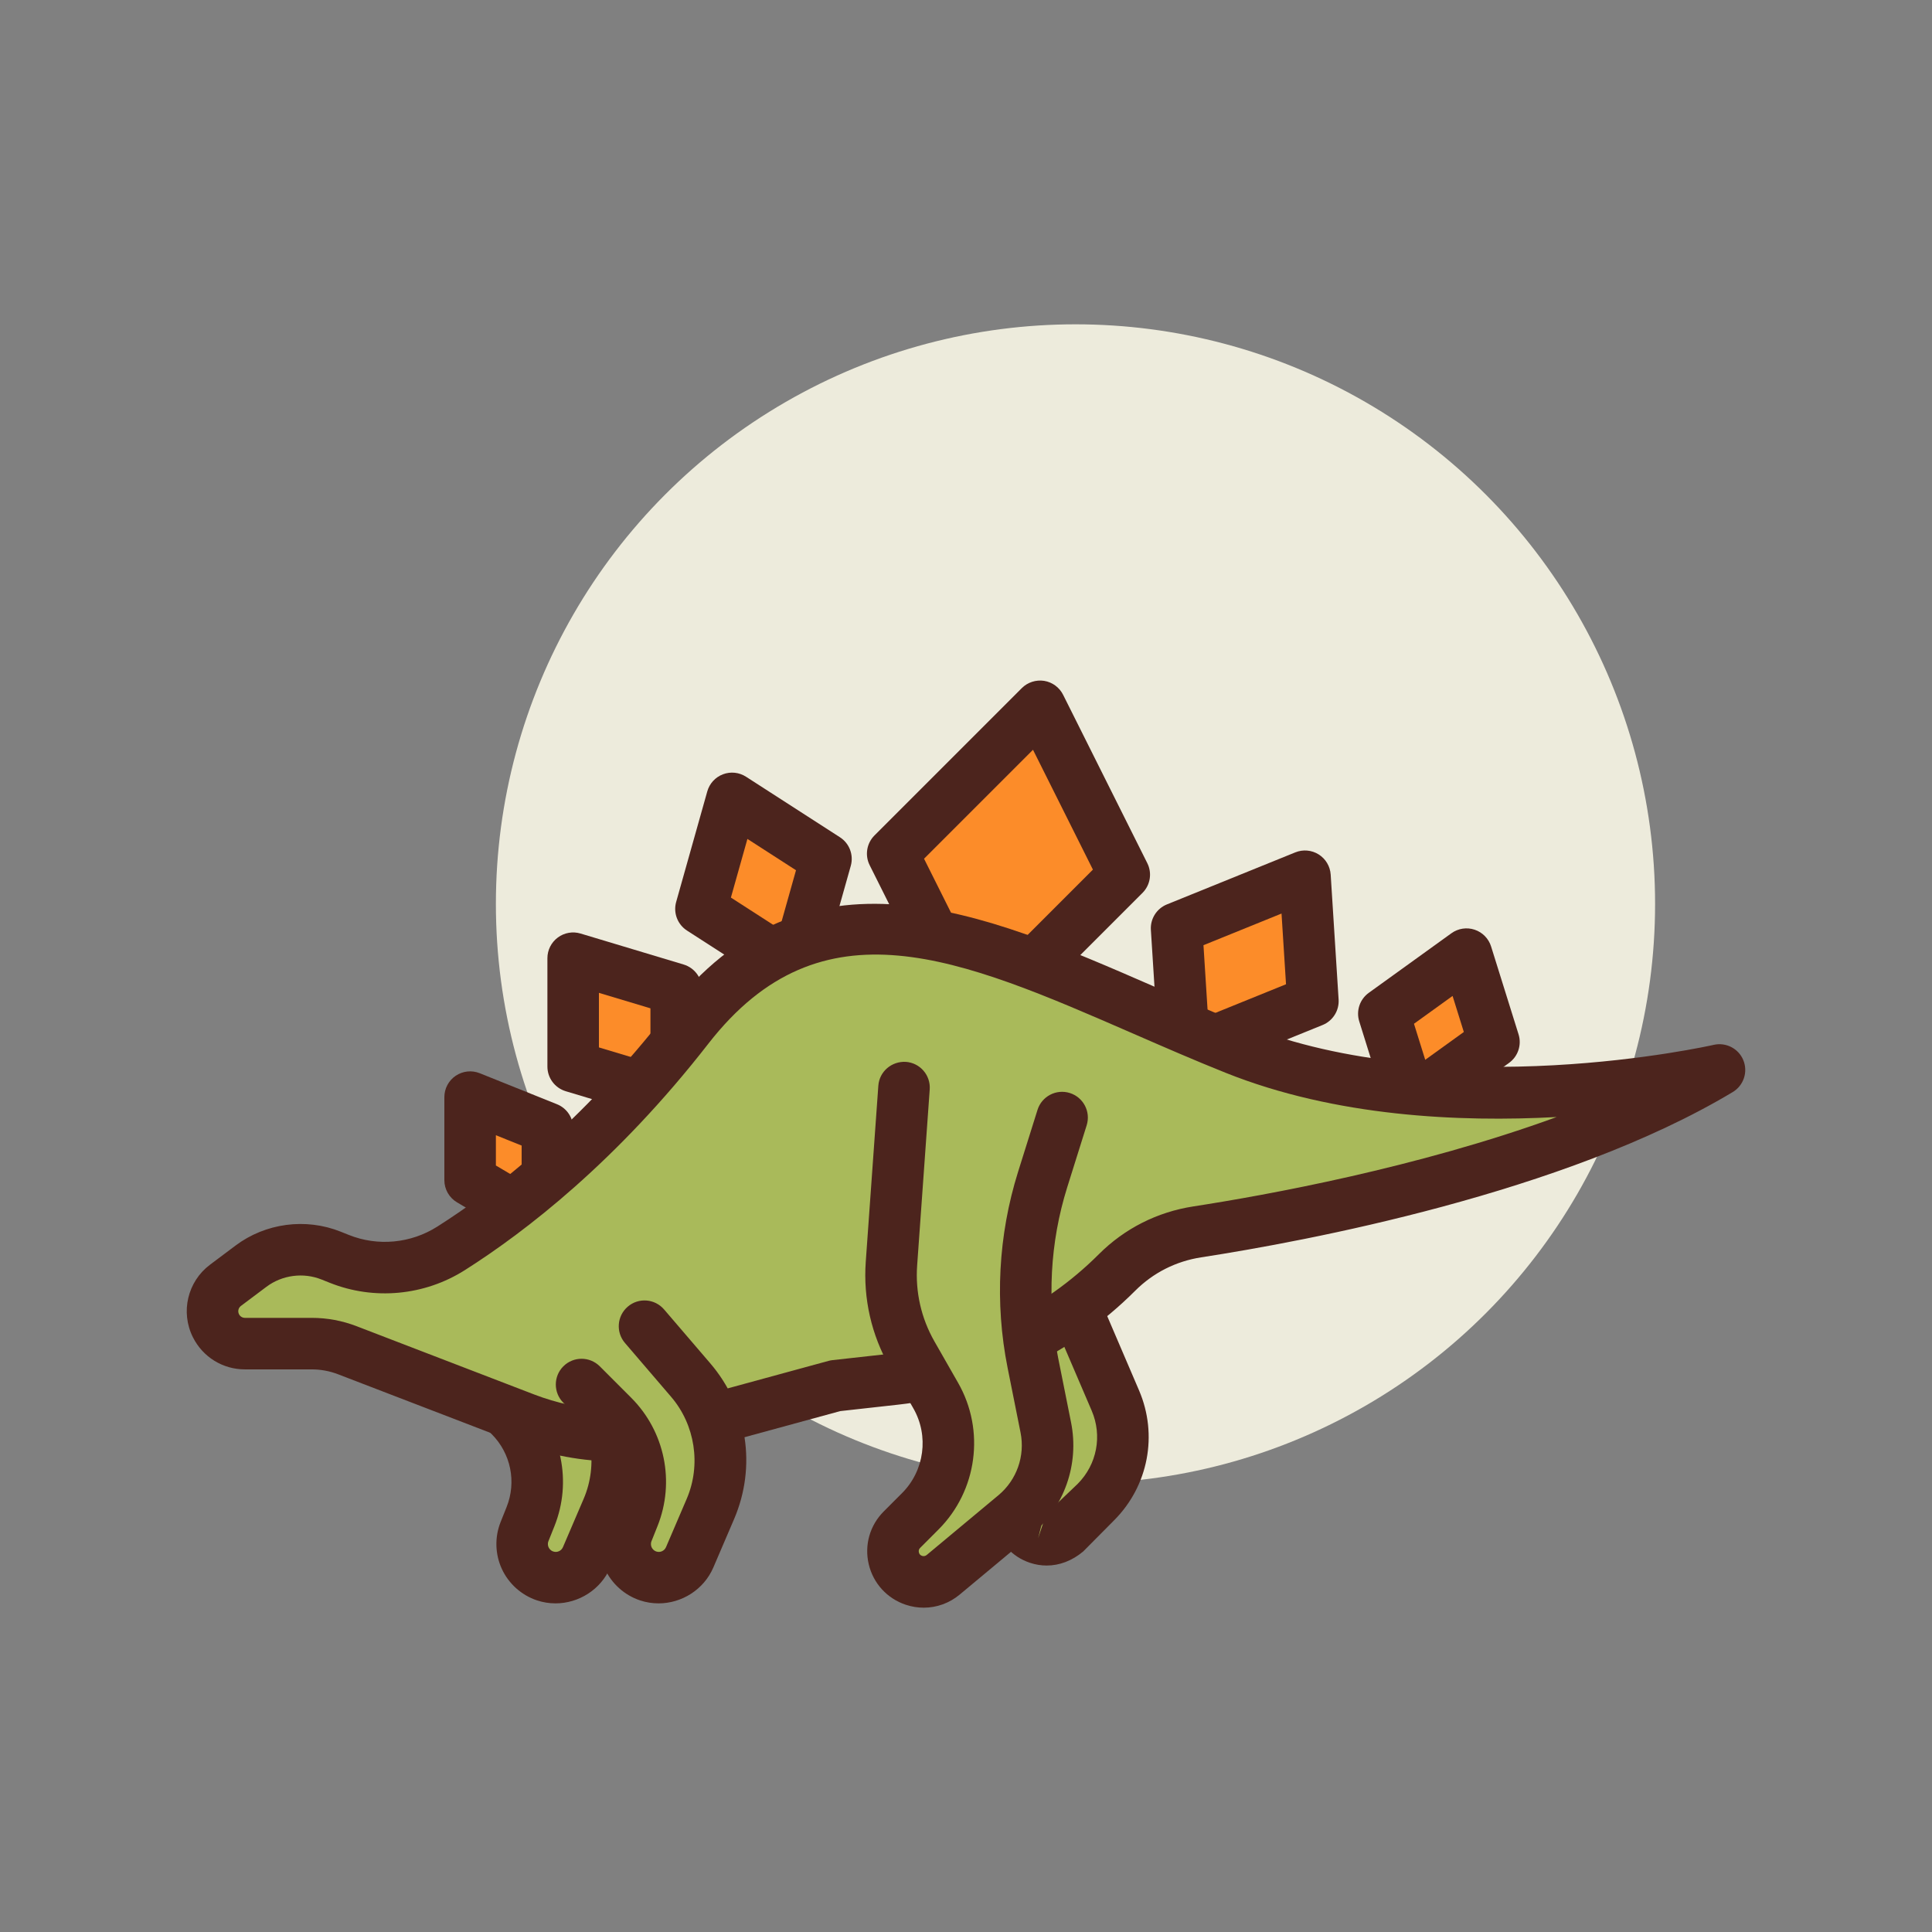 <svg id="dino1" enable-background="new 0 0 300 300" height="512" viewBox="0 0 300 300" width="512" xmlns="http://www.w3.org/2000/svg"><rect x="0" y="0" width="300" height="300" fill="#808080" stroke="none"/><path d="m74.303 205.557c2.746-2.746 7.25-2.573 9.777.375l7.168 8.363c4.75 5.541 5.937 13.3 3.062 20.008l-3.219 7.51c-1.069 2.495-3.872 3.753-6.447 2.895-2.849-.95-4.31-4.101-3.195-6.889l.93-2.326c2.155-5.386.892-11.539-3.21-15.641l-4.867-4.867c-2.603-2.602-2.603-6.824.001-9.428z" fill="#a9ba5a"/><path d="m86.255 248.97c-.957 0-1.926-.148-2.873-.465-2.4-.801-4.387-2.576-5.449-4.869-1.064-2.293-1.135-4.955-.197-7.301l.93-2.326c1.562-3.906.65-8.352-2.324-11.324l-4.865-4.869c-2.016-2.016-3.125-4.695-3.125-7.543 0-2.85 1.109-5.529 3.125-7.545 2.096-2.094 5.008-3.244 7.951-3.115 2.959.113 5.762 1.467 7.691 3.717l7.168 8.363c5.783 6.75 7.201 16.018 3.703 24.186l-3.221 7.512c-1.481 3.452-4.915 5.579-8.514 5.579zm-7.235-41.366c-.455 0-1.223.115-1.889.781v.002c-.504.504-.781 1.172-.781 1.885 0 .711.277 1.381.781 1.887l4.865 4.867c5.242 5.238 6.85 13.07 4.098 19.953l-.93 2.326c-.172.424-.059.787.025.965.082.18.285.5.721.645.605.203 1.254-.09 1.506-.678l3.219-7.51c2.254-5.266 1.303-11.479-2.424-15.828l-7.168-8.363c-.66-.77-1.488-.912-1.924-.93-.03-.002-.064-.002-.099-.002zm-4.716-2.046h.039z" fill="#4c241d"/><circle cx="167.001" cy="140.36" fill="#edebdc" r="90"/><path d="m151.693 158.704-13.075-26.15 22.881-22.88 13.075 26.149z" fill="#fc8c29"/><path d="m151.694 162.704c-.213 0-.428-.018-.641-.051-1.27-.207-2.361-1.01-2.938-2.16l-13.076-26.15c-.77-1.541-.467-3.4.75-4.617l22.881-22.881c.91-.906 2.213-1.318 3.469-1.121 1.27.207 2.361 1.01 2.938 2.16l13.076 26.15c.77 1.541.467 3.4-.75 4.617l-22.881 22.881c-.756.756-1.775 1.172-2.828 1.172zm-8.209-29.361 9.305 18.609 16.918-16.918-9.305-18.609z" fill="#4c241d"/><path d="m183.931 163.539-1.23-19.396 19.935-8.08 1.23 19.396z" fill="#fc8c29"/><path d="m183.93 167.538c-.742 0-1.482-.207-2.129-.613-1.088-.684-1.781-1.85-1.863-3.133l-1.23-19.395c-.109-1.719.895-3.314 2.49-3.961l19.936-8.08c1.189-.482 2.541-.365 3.631.32 1.088.684 1.781 1.85 1.863 3.133l1.23 19.395c.109 1.719-.895 3.314-2.49 3.961l-19.936 8.08c-.482.195-.994.293-1.502.293zm2.944-20.769.697 10.979 12.121-4.914-.697-10.979z" fill="#4c241d"/><path d="m123.423 150.532-14.578-9.397 4.832-17.164 14.579 9.397z" fill="#fc8c29"/><path d="m123.423 154.532c-.758 0-1.512-.217-2.168-.639l-14.578-9.396c-1.475-.951-2.158-2.754-1.682-4.445l4.832-17.164c.344-1.221 1.246-2.207 2.434-2.656s2.516-.309 3.582.379l14.58 9.396c1.479.951 2.16 2.754 1.684 4.445l-4.834 17.164c-.344 1.223-1.246 2.207-2.434 2.656-.459.174-.938.26-1.416.26zm-9.928-15.158 7.545 4.863 2.564-9.107-7.545-4.863z" fill="#4c241d"/><path d="m105.001 170.424-16-4.808v-16.825l16 4.807z" fill="#fc8c29"/><path d="m105.001 174.423c-.385 0-.773-.055-1.15-.17l-16-4.807c-1.691-.508-2.85-2.064-2.85-3.83v-16.826c0-1.266.598-2.455 1.613-3.209 1.014-.758 2.33-.986 3.537-.621l16 4.809c1.691.508 2.85 2.064 2.85 3.83v16.824c0 1.266-.598 2.455-1.613 3.209-.698.519-1.538.791-2.387.791zm-12-11.781 8 2.402v-8.471l-8-2.404z" fill="#4c241d"/><path d="m85.001 190.36-12-7.1v-12.9l12 4.819z" fill="#fc8c29"/><path d="m85.001 194.36c-.705 0-1.41-.186-2.037-.559l-12-7.102c-1.217-.719-1.963-2.027-1.963-3.441v-12.898c0-1.328.66-2.57 1.76-3.314 1.104-.744 2.498-.891 3.73-.398l12 4.818c1.516.609 2.51 2.08 2.51 3.713v15.182c0 1.438-.771 2.764-2.02 3.475-.613.349-1.297.524-1.98.524zm-8-13.382 4 2.367v-5.461l-4-1.607z" fill="#4c241d"/><path d="m219.148 171.055-4.264-13.644 12.834-9.252 4.263 13.644z" fill="#fc8c29"/><path d="m219.147 175.056c-.424 0-.852-.068-1.264-.205-1.221-.406-2.17-1.375-2.555-2.602l-4.264-13.645c-.514-1.645.082-3.432 1.479-4.438l12.834-9.252c1.045-.754 2.381-.957 3.604-.551 1.221.406 2.17 1.375 2.555 2.602l4.264 13.645c.514 1.645-.082 3.432-1.479 4.438l-12.834 9.252c-.691.498-1.512.756-2.34.756zm.414-16.086 1.748 5.596 5.994-4.32-1.748-5.596z" fill="#4c241d"/><path d="m159.783 168.687-2.284 31.975 3.501 21.698-1.512 9.295c-2.291 2.291-1.37 6.193 1.704 7.218 1.432.477 3.009.18 4.169-.787l4.83-4.866c4.115-4.146 5.303-10.375 3.002-15.744l-8.193-19.116 17.296-25.399c2.43-7.748-3.693-15.515-11.794-14.961-5.737.393-10.309 4.951-10.719 10.687z" fill="#a9ba5a"/><path d="m162.526 243.095c-.873 0-1.746-.143-2.598-.426-2.771-.924-4.824-3.172-5.494-6.014-.555-2.355-.078-4.77 1.279-6.701l1.234-7.596-3.397-21.058c-.049-.305-.062-.613-.041-.922l2.285-31.975c.547-7.68 6.754-13.867 14.436-14.393 5.109-.373 10.078 1.848 13.258 5.879 3.182 4.035 4.162 9.369 2.625 14.27-.117.375-.289.73-.51 1.055l-16.061 23.586 7.328 17.1c2.959 6.904 1.451 14.811-3.84 20.139l-4.828 4.867c-1.744 1.466-3.713 2.189-5.676 2.189zm-1.004-42.61 3.428 21.238c.068.424.068.855-.002 1.279l-1.512 9.295c-.135.828-.525 1.594-1.119 2.188l-1.125 4.389 1.264-3.795 4.896-4.678c2.984-3.004 3.832-7.459 2.166-11.35l-7.992-18.643zm9.793-38.511c-.178 0-.357.006-.539.018-3.727.256-6.736 3.256-7.002 6.979v.002l-1.924 26.908 16.771-24.629c.543-2.254.039-4.562-1.416-6.408-1.452-1.843-3.575-2.87-5.89-2.87zm-11.531 6.713h.039z" fill="#4c241d"/><path d="m33.532 205.856c.852 1.705 2.595 2.781 4.5 2.781h10.377c1.889 0 3.761.348 5.524 1.026l27.515 10.583c7.998 3.076 16.77 3.519 25.037 1.264l23.23-6.335 9.297-1.033c13.025-1.447 25.169-7.284 34.436-16.551 3.378-3.378 7.738-5.576 12.459-6.305 16.064-2.48 55.56-9.822 81.093-25.142 0 0-42.493 9.806-75.18-3.269s-62.105-32.687-84.986-3.269c-14.016 18.021-28.033 28.682-36.789 34.239-5.199 3.299-11.64 3.919-17.357 1.632l-1.285-.514c-4.145-1.658-8.854-1.035-12.425 1.643l-3.965 2.973c-1.945 1.461-2.568 4.102-1.481 6.277z" fill="#a9ba5a"/><path d="m95.868 226.942c-5.375 0-10.727-.99-15.855-2.965l-27.516-10.58c-1.309-.504-2.684-.76-4.088-.76h-10.377c-3.441 0-6.535-1.912-8.076-4.99-.002-.002-.002-.002-.002-.002-1.953-3.906-.834-8.645 2.66-11.264l3.965-2.975c4.658-3.494 10.9-4.32 16.311-2.156l1.283.512c4.496 1.801 9.625 1.314 13.729-1.295 8.883-5.635 22.301-15.99 35.775-33.316 21.422-27.545 48.936-15.557 75.541-3.959 4.619 2.014 9.318 4.062 14.09 5.969 31.16 12.467 72.383 3.18 72.793 3.084 1.918-.436 3.873.574 4.609 2.4s.037 3.916-1.65 4.928c-26.172 15.703-66.441 23.18-82.541 25.666-3.914.604-7.455 2.395-10.242 5.182-9.869 9.869-22.945 16.154-36.822 17.695l-8.986 1-22.93 6.254c-3.853 1.049-7.769 1.572-11.671 1.572zm-58.758-22.875c.176.352.529.57.922.57h10.377c2.389 0 4.73.436 6.959 1.293l27.516 10.58c7.252 2.793 15.047 3.182 22.549 1.141l23.23-6.336c.201-.055.404-.094.611-.115l9.297-1.033c12.078-1.344 23.459-6.812 32.049-15.404 3.998-3.996 9.072-6.564 14.678-7.43 11.295-1.744 34.82-6.004 56.418-13.881-15.098.822-34.377-.061-51.381-6.861-4.846-1.939-9.619-4.02-14.312-6.064-27.053-11.789-48.418-21.102-66.029 1.535-14.184 18.236-28.387 29.186-37.805 35.16-6.275 3.982-14.115 4.717-20.986 1.969l-1.283-.512c-2.828-1.129-6.1-.697-8.539 1.127l-3.965 2.975c-.402.3-.529.841-.306 1.286z" fill="#4c241d"/><path d="m140.377 168.877-1.953 27.338c-.35 4.902.765 9.798 3.203 14.065l3.677 6.434c3.34 5.846 2.355 13.204-2.406 17.965l-2.843 2.843c-2.498 2.498-1.494 6.752 1.858 7.869 1.561.52 3.281.196 4.545-.858l11.136-9.28c3.97-3.308 5.811-8.524 4.798-13.592l-2.006-10.031c-1.894-9.469-1.372-19.263 1.518-28.478l3.016-9.617" fill="#a9ba5a"/><path d="m143.438 249.64c-.934 0-1.873-.148-2.791-.455-2.898-.967-5.047-3.318-5.75-6.291-.701-2.975.17-6.039 2.33-8.199l2.84-2.844c3.479-3.477 4.203-8.885 1.764-13.152l-3.676-6.434c-2.842-4.971-4.127-10.619-3.721-16.334l1.953-27.34c.156-2.201 2.062-3.826 4.275-3.705 2.203.158 3.861 2.072 3.705 4.275l-1.953 27.34c-.295 4.127.635 8.205 2.686 11.795l3.676 6.434c4.227 7.391 2.971 16.758-3.051 22.777l-2.84 2.844c-.199.197-.266.434-.201.705.062.27.229.451.494.539.242.086.516.029.717-.133l11.139-9.281c2.846-2.371 4.162-6.102 3.436-9.734l-2.006-10.031c-2.02-10.102-1.459-20.633 1.623-30.459l3.018-9.617c.662-2.111 2.91-3.279 5.014-2.619 2.107.662 3.281 2.906 2.619 5.014l-3.018 9.617c-2.68 8.547-3.168 17.709-1.412 26.496l2.006 10.029c1.303 6.514-1.057 13.199-6.158 17.449l-11.137 9.279c-1.602 1.335-3.571 2.035-5.581 2.035z" fill="#4c241d"/><path d="m100.08 205.933 7.168 8.363c4.75 5.541 5.937 13.3 3.062 20.008l-3.219 7.51c-1.069 2.495-3.872 3.753-6.447 2.895-2.849-.95-4.31-4.101-3.195-6.889l.93-2.326c2.155-5.386.892-11.539-3.21-15.641l-4.867-4.867" fill="#a9ba5a"/><path d="m102.255 248.97c-.957 0-1.926-.148-2.873-.465-2.4-.801-4.387-2.576-5.449-4.869-1.064-2.293-1.135-4.955-.197-7.301l.93-2.326c1.562-3.906.65-8.352-2.324-11.326l-4.865-4.867c-1.562-1.562-1.562-4.096 0-5.656 1.562-1.562 4.094-1.562 5.656 0l4.865 4.867c5.242 5.238 6.85 13.07 4.098 19.953l-.93 2.326c-.172.424-.059.787.025.965.082.18.285.5.721.645.6.203 1.252-.09 1.506-.678l3.219-7.51c2.254-5.266 1.303-11.479-2.424-15.828l-7.168-8.363c-1.438-1.678-1.244-4.203.434-5.641 1.674-1.441 4.201-1.244 5.641.434l7.168 8.363c5.783 6.75 7.201 16.018 3.703 24.186l-3.221 7.512c-1.482 3.452-4.916 5.579-8.515 5.579z" fill="#4c241d"/></svg>